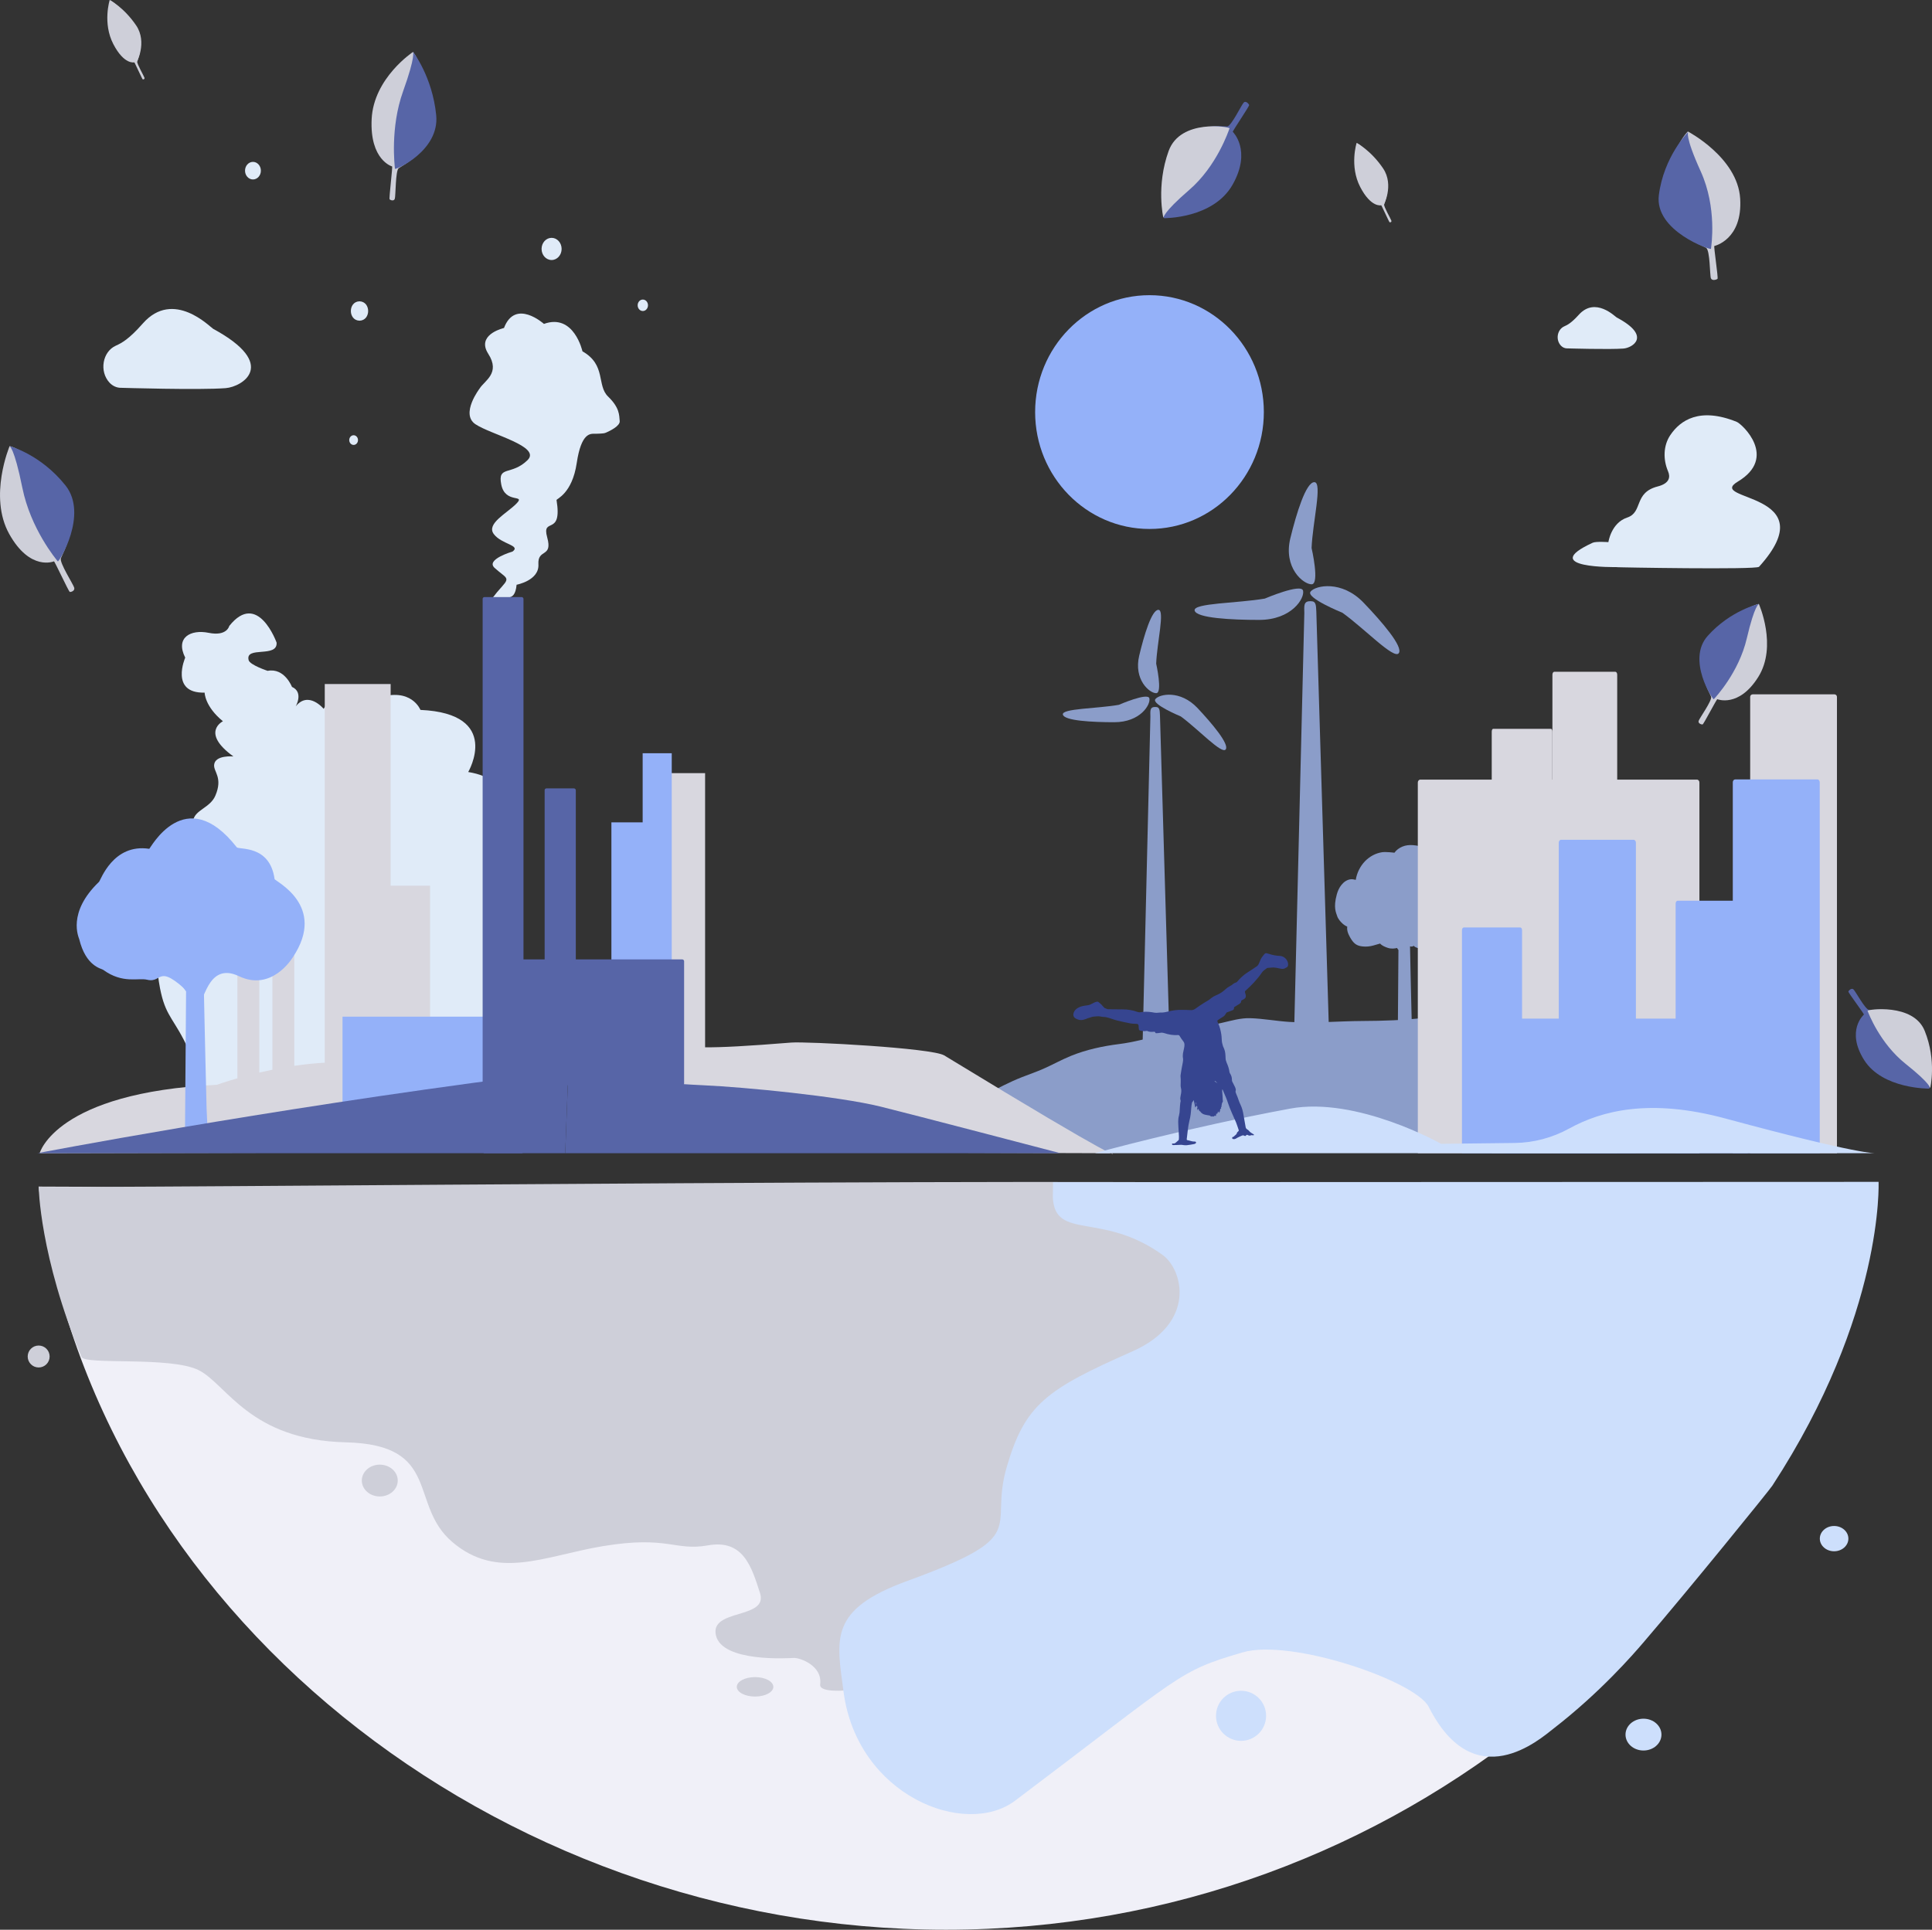 <?xml version="1.0" encoding="UTF-8"?>
<svg id="Calque_2" data-name="Calque 2" xmlns="http://www.w3.org/2000/svg" viewBox="0 0 957.91 957.02">
  <rect x="0" y="0" width="957.91" height="957.02" fill="#333333" stroke="none"/>
  <defs>
    <style>
      .cls-1 {
        fill: #f0f0f8;
      }

      .cls-2 {
        fill: #8b9dc9;
      }

      .cls-3 {
        fill: #cecfd9;
      }

      .cls-4 {
        fill: #cddffc;
      }

      .cls-5 {
        fill: #d8d7df;
      }

      .cls-6 {
        fill: #e0ebf8;
      }

      .cls-7 {
        fill: #364590;
      }

      .cls-8 {
        fill: #94b1f9;
      }

      .cls-9 {
        fill: #5765a7;
      }
    </style>
  </defs>
  <g id="Calque_1-2" data-name="Calque 1">
    <path class="cls-2" d="m710.59,482.82v-.05s0,.04,0,.06c0,0,0,0,0,0Z"/>
    <path class="cls-2" d="m729.14,447.56c2.08-1.86,1.14-11.68-3.43-13.82-5.02-11.9-13.67-9.58-14.26-9.53-.24-.34-.49-.67-.78-.98-1.3-1.42-2.98-2.34-4.72-2.97-1.72-.62-3.57-.99-5.38-1.13-1.75-.14-3.62.03-5.26.73-1.54.65-2.95,1.64-3.94,3.04-.24-.06-4.28-.53-6.11-.26-3.16.48-6.13,2.06-8.44,4.43-2.36,2.43-4.07,5.76-4.61,9.25-.02,0-.03.01-.05.02-.8-.19-1.64-.36-2.45-.28-1.85.18-3.48,1.36-4.67,2.87-1.04,1.31-1.77,2.93-2.22,4.55-1.88,6.77-.29,9.25.12,10.71.42,1.49,1.78,3.05,2.94,4.05.64.56,1.33.97,2.07,1.3.01.01.03.03.04.04-.06.41-.08.83-.05,1.24.09,1.22.54,2.28,1.08,3.34.36.7.73,1.39,1.18,2.02.62.88,1.31,1.69,2.23,2.24,1.02.62,2.11.83,3.25.95,1.74.19,3.54,0,5.23-.47.57-.16,2.65-.73,3.36-.97.91,1.05,2.49,1.7,3.82,2.14,1.6.53,3.43.44,5.02-.08.3-.1.59-.21.88-.34.87-.19,1.72-.5,2.41-1.01.14-.1.27-.21.4-.33.85.68,1.9,1.07,2.96,1.12.42.02.84-.13,1.19-.38.87.96,2.19,1.23,3.39,1.25,1.05.02,2.11.06,3.16-.01.73-.05,1.4-.19,2.07-.49.65-.29,1.16-.69,1.71-1.16.31-.26.61-.53.9-.81,1.31.01,2.63-.06,3.92-.23,1.66-.22,3.19-.59,4.73-1.3,1.39-.65,2.63-1.65,3.68-2.82,1.07-1.18,7.93-10.05,4.8-15.69,0-.01-.15-.25-.15-.26Z"/>
    <g id="_2hItr9.tif" data-name="2hItr9.tif">
      <g>
        <path class="cls-2" d="m714.57,445.87s-.2,0-.2,0c.08,0,.14,0,.2,0Z"/>
        <path class="cls-2" d="m702.43,454.04s.04.05.05.07"/>
        <path class="cls-2" d="m702.38,454.17s0,.03,0,.05l-.05-.12s.03.05.05.07Z"/>
        <path class="cls-2" d="m702.57,454.67c-.11-.15-.2-.3-.19-.46l.19.46Z"/>
        <path class="cls-2" d="m702.6,454.43c-.01.08-.02.17-.02.25"/>
        <path class="cls-2" d="m714.23,448.68c-.56.31-3.31,1.45-5.01,2.39-1.7.94-.53.3-2.14,1.2-1.37.76-1.78,1.01-4.1,3.7,0,0-.77-3.23-.77-3.23l-.04-.16c0-.41.1-.8.28-1.17.31-.62.79-1.14,1.23-1.68.23-.28.46-.55.65-.84.48-.72.79-1.51,1.07-2.31.08-.24.19-.47.29-.7.07-.16.17-.32.22-.49.08-.27.16-.54.21-.82.12-.73.25-1.46.33-2.19.09-.86.1-1.72,0-2.58-.09-.8-.13-1.6.16-2.38.24-.63.57-1.3,1.1-1.78.26-.24.61-.43.98-.49.43-.08.84-.13,1.26-.2.31-.05.47-.08.73-.19.1-.04.69-.4.57-.46-.09-.05-.95.19-1.06.2-.4,0-.81-.01-1.2-.11-.06-.01.56-.74.71-.83.37-.21.76-.4,1.17-.55.38-.15.75-.3,1.17-.21.26.05.5.19.77.2.75.04,1.05.16.17-.57-.42-.35-1.04-.45-1.61-.35-1.33.23-2.58,1.04-3.51,1.87-.44.4-.84.83-1.18,1.3-.18.24-.34.49-.49.74-.07.12-.16.25-.21.39-.04.09-.04.23-.16.27-.18.07-.27-.47-.3-.56-.09-.27-.18-.53-.31-.78-.54-1.09-1.31-2.11-1.48-3.31-.03-.22-.05-.45-.06-.68-.02-.37,0-.69.08-1.05s.06-.74.13-1.11c.09-.43.27-.84.51-1.22s.58-.69.76-1.08c.1-.21.07-.5-.15-.61-.32.92-1.11,1.65-1.6,2.51-.53.91-.71,1.96-.62,2.98.06.65.22,1.28.45,1.9.26.69.64,1.33.91,2.02.43,1.07.74,2.22.81,3.36.05.82.06,1.64.02,2.47-.03.73-.05,1.46-.09,2.18-.01.23-.05.46-.21.66-.03-.04-.06-.06-.07-.09-.2-.26-.39-.52-.6-.77-.55-.67-1.12-1.34-1.68-2.01-.15-.18-.31-.36-.39-.56-.2-.5-.38-1.01-.54-1.53-.12-.41-.15-.84-.03-1.27.13-.47.4-.87.65-1.28.11-.19.2-.39.3-.58-.02-.01-.03-.03-.05-.04-.05.02-.1.04-.14.06-.35.21-.65.48-.93.77-.28.3-.53.61-.53,1.04,0,.01,0,.02,0,.03-.08.55-.16,1.1-.22,1.65-.02.2,0,.42.07.61.2.56.53,1.05.87,1.54.5.73,1.01,1.45,1.5,2.18.23.35.43.72.53,1.12.06.23.13.45.11.69s-.11.48-.22.7c-.15.32-.36.62-.52.94-.21.42-.58.76-.93,1.1-.18.17-.36.34-.51.53-.17.2-.3.43-.45.65-.14.2-.3.39-.39.61-.09.2-.11.42-.18.63-.11.3-.32.59-.29.91,0,.05.01.09,0,.14-.08.24-.35-.18-.4-.25-.5-.72-.85-1.51-1.24-2.29-.41-.83-.86-1.66-1.34-2.47-.07-.12-.14-.24-.23-.35-.08-.1-.17-.2-.27-.3-.44-.45-.88-.9-1.32-1.35-.22-.19-.4-.37-.62-.51-.57-.39-1.14-.78-1.72-1.15-.51-.32-1.03-.61-1.55-.92-.18-.11-.39-.2-.53-.35-.36-.4-.48-.89-.44-1.42.04-.5.2-.97.4-1.44.08-.19.17-.39.31-.53.44-.43.88-.86,1.36-1.25.54-.44,1.09-.85,1.67-1.24.43-.29.92-.51,1.37-.78.35-.22.65-.5.76-.92.1-.36.07-.71-.07-1.06-.07-.17-.14-.34-.33-.46-.02.09-.05.16-.06.23-.03.19-.05.37-.07.56-.05.35-.14.69-.49.89-.12.07-.25.13-.38.2-1.27.67-2.61,1.27-3.63,2.24-.49.46-.91.98-1.31,1.51-.36.49-.79.99-.79,1.6,0,.11-.05.22-.09.32-.05.1-.11.1-.18,0-.21-.25-.43-.49-.64-.74-.29-.35-.58-.7-.73-1.12-.1-.27-.17-.55-.24-.84-.12-.51-.25-1.01-.33-1.53-.13-.88.1-1.72.32-2.55.14-.52.29-1.04.43-1.57.18-.7.2-1.41.05-2.11-.11-.49-.25-.96-.55-1.37-.03-.04-.06-.07-.1-.11-.01,0-.02.01-.04.02,0,.07.02.14.03.22.05.29.13.58.16.87.1.92-.09,1.8-.4,2.67-.24.66-.48,1.32-.72,1.98-.03.09-.09.14-.18.09-.17-.08-.37-.15-.52-.26-.31-.23-.59-.49-.9-.73-.53-.41-.84-.93-.9-1.58-.02-.19-.08-.38-.15-.55-.04-.1-.12-.18-.2-.31-.03.08-.04.1-.05.13-.02.3-.06.61-.07.91,0,.56.09,1.09.44,1.55.14.19.29.36.45.53.3.31.6.62.94.9.22.18.4.37.54.62.16.31.2.64.23.97.05.56.26,1.07.43,1.6.18.56.35,1.12.6,1.67.19.42.42.83.72,1.19.31.37.69.69,1.04,1.03.44.42.83.88,1.31,1.26.45.36.97.64,1.48.93.26.15.52.3.77.46.12.08.25.15.35.24.09.08.14.18.27.24.38.17.73.38,1.01.67.35.35.68.73.98,1.12.59.73,1.15,1.49,1.46,2.38.02.04.03.08.05.16-.1-.03-.17-.04-.24-.06-.81-.22-1.65-.26-2.48-.24-1.15.03-2.3.1-3.44.15-.38.01-1.18.38-1.31.41-.32.12-.95.48-2.3,1.29-1.44.87-3,1.8-4.58,2.48-1.48.63-3.32.91-4.75.19-.37-.19-2.81-2.27-3.14-1.72-.11.18.2.29.35.4.37.28.7.58,1.04.9.65.61,1.3,1.25,2.2,1.59.79.29,1.65.29,2.48.19.41-.05.82-.14,1.22-.23.06-.01,1.02-.15,1.02-.15-.61,1.01-.68,2.26-1.47,3.18-.26.31-.6.57-.94.82-.25.19-.54.38-.86.37-.09,0-.92,0-.5.22,1.03.55,2.4-.27,3.06-1,.85-.94,1.06-2.19,1.72-3.23.65-1.04,1.71-1.83,2.88-2.42,1.47-.74,3.25-1.43,4.96-1.57.8-.07,1.61-.13,2.42-.06.65.05,1.28.12,1.88.37.3.12.6.24.79.5.45.63.93,1.24,1.33,1.9.46.74.71,1.57.83,2.43.03.17.05.34.03.51-.07.54-.15,1.05-.17,1.6-.01.42-.07.86-.36,1.19-.17.2-.42.35-.66.5-.9.54-1.77,1.12-2.7,1.61-.42.22-1.9,1.23-1.99,1.27-.13.07-1.85.64-2.35.51-3.23-.78-6.65.94-11.25-2.22-4.55-3.14-9.84-1.24-8.85-1.15,2.03.2,2.63-.88,7.81,2.15,1.94,1.13,4.16,2.17,5,2.29,4.44.63,1.29.16,4.04.62,2.75.45,6.46,5.89,6.46,5.89l-.33,43.88h7.24s-.27-5.94-.27-6.03c0-.3-.01-.59-.02-.89-.02-.81-.04-1.61-.06-2.42-.03-1.21-.06-2.43-.09-3.64-.04-1.52-.07-3.03-.11-4.55-.04-1.72-.08-3.44-.12-5.16-.04-1.82-.08-3.64-.13-5.46s-.08-3.63-.12-5.45c-.04-1.71-.08-3.42-.11-5.13-.03-1.5-.06-3.01-.09-4.51-.02-1.19-.05-2.39-.07-3.58s-.03-2.4-.04-3.6c0-.22,0-.44.06-.65.18-.55.78-.99,1.18-1.42.51-.54.99-1.1,1.45-1.67,1.32-1.61,2.77-3.58,3.9-5.11.73-.98,1.83-1.77,2.87-2.49,1.52-1.06,3.15-1.98,4.77-2.91.23-.13.46-.27.65-.45.27-.27.42-.61.56-.94.1-.24.06-.44-.26-.26Zm-11.85,5.49s0,.03,0,.05l.19.46c-.11-.15-.2-.3-.19-.46l-.05-.12s.03.05.05.07Z"/>
        <path class="cls-2" d="m702.38,454.17s0,.03,0,.05l-.05-.12s.03.05.05.07Z"/>
        <path class="cls-2" d="m702.57,454.67c-.11-.15-.2-.3-.19-.46l.19.46Z"/>
      </g>
    </g>
    <path class="cls-2" d="m446.11,571.6c6.68-4.89,13.4-9.74,19.95-14.82,2.73-2.12,5.37-4.39,8.2-6.37,4.63-3.23,9.94-5.33,14.95-7.87,5.83-2.96,11.45-6,17.57-8.38,3.52-1.37,7.09-2.6,10.55-4.12,4.63-2.03,9.07-4.54,13.76-6.44,7.61-3.08,15.78-4.82,23.92-5.84,7.2-.91,14.03-2.85,21.08-4.54,6.57-1.58,13.2-3.01,19.86-4.13,3.32-.56,6.62-1.09,9.92-1.84,4.69-1.06,9.18-2.45,14.05-2.3,6.43.2,12.82,1.43,19.25,1.84,12.1.78,24.36-.39,36.48-.45,10.18-.05,20.01-.35,30.11-1.53,8.42-.99,16.64-1.05,25.03.02,10.49,1.33,20.87,1.09,31.41,1.13,3.72.01,7.38.64,11.09.68,2.92.04,4.45-1.04,6.92-2.07,1.73,1.69,2.12,5.63,2.8,7.8,1.45,4.6,3.21,9.13,5.41,13.43,1.78,3.48,3.66,7.21,5.89,10.45,2.18,3.17,5.21,5.84,7.63,8.85,1.04,1.29,1.56,2.58,2.21,4.15.89,2.17,1.64,6.31,3.77,7.85,1.95,1.4,4,.25,5.95-.04,1.81-.28,3.12,1.74,4.25,3.18.77.99,1.7,2.12,2.17,3.28.53,1.3.5,2.63,1.22,3.79.3.48.81.84,1.14,1.3.41.58.57,1.57,1.03,2.05.58.61,1.55,1.14,2.33.25,1.31-1.49-1.8-3.85-1.25-5.91.5.52.11,2,.42,2.83.97,2.63,2.59,2.2,5.99,2.18-.24-.41,1.13-2.92,0,0"/>
    <path class="cls-5" d="m842.61,571.92h-139.64v-183.86c0-.79.56-1.43,1.25-1.43h137.12c.7,0,1.25.64,1.25,1.43v183.86h.01Z"/>
    <path class="cls-5" d="m910.79,571.92h-43.03v-226.32c0-.7.57-1.26,1.27-1.26h40.48c.71,0,1.27.56,1.27,1.26v226.32Z"/>
    <path class="cls-5" d="m769.7,571.92h-30.08v-209.05c0-.79.31-1.43.71-1.43h28.66c.39,0,.71.64.71,1.43v209.05Z"/>
    <path class="cls-5" d="m801.84,571.92h-32.13v-237.35c0-.79.42-1.43.95-1.43h30.22c.53,0,.95.64.95,1.43v237.35Z"/>
    <path class="cls-6" d="m244.22,297.56c5.47-3.17,10.92,2.55,11.92-7.57,0,0,11.28-2.1,10.81-10.12-.47-8.02,7.23-3.02,4.35-13.41s7.65-.1,4.64-18.47c-.1-.61,7.73-3.07,10.01-18.35,2.28-15.28,6.88-14.52,9.03-14.52,0,0,2.56-.02,4.22-.22.46-.06.89-.18,1.32-.37,1.81-.79,6.97-3.26,6.74-5.71-.28-2.97,0-6.57-5.76-12.16s-.82-15.67-12.71-22.43c0,0-4.19-19-19.1-13.6,0,0-14.18-12.77-19.81,2.03,0,0-12.29,2.78-8.73,11.06.24.55.55,1.13.93,1.73,6.19,9.63-1.88,13.34-4.22,17.15,0,0-9.73,12.65-2.15,17.77,7.58,5.12,32.79,10.98,25.87,17.8-8.03,7.91-14.97,2.44-13.04,12.15,1.93,9.71,12.22,4.57,7.56,9.38-4.66,4.81-15.11,9.97-11.29,15.13s13.62,5.54,9.31,8.7c0,0-13.52,3.91-8.89,8.1,5.52,5,7.83,4.63,3.86,9.02-3.97,4.39-6.64,7.96-4.88,6.94Z"/>
    <path class="cls-1" d="m743.51,595.07c-129.86,3.3-259.79,4.16-389.68,2.34-113.86-1.59-220.22-8.94-334.66-8.94,25.91,209.57,226.42,368.54,449.83,368.54s408.74-157.36,456-368.16c-60.48,2.59-120.98,4.67-181.5,6.21Z"/>
    <path class="cls-6" d="m83.2,450.4c4.42-9.65,10.02-14.06,9.7-22.12-.45-11.45,6.11-10.78,6.6-11.5.57-.83-4.64-4.41-3.75-9.82.88-5.37,8.42-6.26,11.03-12.38,3.81-8.93-.89-11.78-.62-15.23.39-5.06,9.56-4.21,9.56-4.21-16.47-11.92-5.19-17.45-5.19-17.45-9.07-7.41-9.07-14.2-9.07-14.2-17.38.45-9.63-17.35-9.63-17.35-5-9.95,2.63-14.13,11.67-12.3,9.04,1.83,10.17-3.41,10.17-3.41,14.16-17.78,23.47,8.26,23.47,8.26.55,7.76-15.72,1.5-13.86,8.7.62,2.4,9.41,5.3,9.41,5.3,8.41-1.62,12.07,7.96,12.07,7.96,5.94,2.64,1.85,9.67,1.85,9.67,6.33-7.94,13.86,1.21,13.86,1.21,9.21-15.47,26.66-5.3,26.66-5.3,16.83-5.76,21.33,5.83,21.33,5.83,40.64,1.82,23.69,30.8,23.69,30.8,23.85,3.96,11.19,19.65,11.19,19.65,0,0,16.15,19.31,11.83,33.83-6.34,21.28-25.72,1.36,2.45,111.26,1.9,7.42-34.53,9.28-34.53,9.28l-119.16,6.92c-1.24-19.55-6.22-33.9-10.5-43.35-6.62-14.59-10.85-15.91-13.59-27.99-.93-4.12-5.25-23.2,3.38-42.06Z"/>
    <path id="Nuages" class="cls-6" d="m801.5,281.24s-39.6.71-11.82-12.08c1.63-.75,7.78-.3,7.78-.3,0,0,1.34-9.53,9.31-12.18,7.97-2.64,3.11-12.33,15.13-15.43,6.01-1.55,6.32-4.74,5.13-7.54-2.48-5.82-2.37-12.67,1.08-17.85,4.96-7.44,14.61-14.08,32.99-6.64,2.68,1.08,20.52,17.66.51,29.64-16.2,9.7,44.29,4.87,10.54,42.23-1.37,1.51-70.84.29-70.41.19"/>
    <ellipse id="Son" class="cls-8" cx="569.93" cy="204.36" rx="56.7" ry="57.97"/>
    <path class="cls-6" d="m178.25,149.43c-5.72.16-5.71,9.44,0,9.61,5.72-.16,5.71-9.44,0-9.61Z"/>
    <path class="cls-3" d="m194.4,82.54s-11.12-3.09-10.13-23.5c.99-20.41,20.51-33.28,20.51-33.28,0,0,6.55,7.68,8.73,28.52,2.18,20.84-14.27,27.84-15.87,29.16-1.59,1.31-1.43,13.74-1.89,15.13-.46,1.39-2.25.69-2.59.24s1.61-16.46,1.24-16.27Z"/>
    <path class="cls-9" d="m216.27,57.09c1.78,17.78-20.37,27.36-20.44,26.62-.14-1.43-2.47-20.33,4.02-38.41,6.49-18.08,4.79-19.34,4.99-19.48,0,0,9.51,12.16,11.43,31.27Z"/>
    <path class="cls-3" d="m850,121.99s14.05-3.09,12.8-23.5c-1.25-20.41-25.93-33.28-25.93-33.28,0,0-8.28,7.68-11.03,28.52-2.75,20.84,18.04,27.84,20.06,29.16,2.02,1.31,1.81,13.74,2.39,15.13.58,1.39,2.84.69,3.28.24s-2.03-16.46-1.56-16.27Z"/>
    <path class="cls-9" d="m822.48,96.79c-2.26,17.78,25.74,27.36,25.84,26.62.18-1.43,3.12-20.33-5.08-38.41-8.2-18.08-6.05-19.34-6.31-19.48,0,0-12.03,12.16-14.45,31.27Z"/>
    <path class="cls-5" d="m551.55,571.92s8.1,7.26-83.39-48.51c-6.08-3.71-68.33-6.98-75.85-6.37-86.81,7-33.84-3-84.96-11.66,0,0,20,19.88-13.63,6.54-20.07-7.96,21.81,44.32,24.52,59.26"/>
    <path class="cls-3" d="m26.73,278.39s-11.78,5.05-22.16-13.58c-10.38-18.62.2-43.57.2-43.57,0,0,10.18,2.17,23.67,18.96,13.49,16.79,2.45,34.44,1.73,36.7-.72,2.27,6.3,13.08,6.65,14.62s-1.65,2.18-2.22,2.02-7.64-15.58-7.87-15.16Z"/>
    <path class="cls-9" d="m32.48,240.75c11.44,14.38-3.34,38.27-3.82,37.67-.92-1.16-13.47-16.14-17.59-36.56-4.12-20.42-6.35-20.34-6.24-20.6,0,0,15.34,4.04,27.64,19.49Z"/>
    <path class="cls-3" d="m684.81,101.8s-5,1.34-10.4-9.06c-5.4-10.4-1.79-21.85-1.79-21.85,0,0,4.6,2.12,11.3,11.92,6.7,9.8,2.57,17.54,2.35,18.6s3.35,7.2,3.58,8.01-.64.93-.89.79-4.06-8.6-4.14-8.41Z"/>
    <path class="cls-3" d="m685.74,83.49c5.69,8.38.17,18.88-.07,18.52-.46-.67-6.66-9.47-9.37-20.14-2.7-10.67-3.69-10.85-3.65-10.98,0,0,6.97,3.58,13.09,12.59Z"/>
    <g>
      <path class="cls-2" d="m650.06,513.64h0c-3.37,0-8.33-2.33-8.33-5.45l4.97-204.12c0-3.12-.58-5.91,2.8-5.91h.56c2.51,0,2.43,2.19,2.59,5.27l6.2,205.7c0,3.12-5.42,4.51-8.79,4.51Z"/>
      <path class="cls-2" d="m650.3,271.78s4.15,17.99,0,17.99-14.09-8.23-10.53-22.85c3-12.31,7.75-27.8,11.9-27.8s-.87,19.94-1.37,32.67Z"/>
      <path class="cls-2" d="m665.6,303.89s-18.23-7.37-15.81-10.48c2.42-3.12,15.45-5.79,26.22,5.41,9.07,9.43,19.92,22.03,17.5,25.15-2.42,3.12-17.02-12.27-27.91-20.07Z"/>
      <path class="cls-2" d="m627.09,296.86s18.07-7.7,18.98-3.95c.91,3.74-5.59,14.52-21.8,14.52-13.65,0-31.04-.88-31.95-4.63-.91-3.74,21.23-3.6,34.77-5.94Z"/>
    </g>
    <g>
      <path class="cls-2" d="m573.05,526.49h0c-2.69,0-6.64-1.9-6.64-4.45l3.97-166.6c0-2.55-.46-4.82,2.23-4.82h.45c2,0,1.94,1.79,2.07,4.3l4.95,167.89c0,2.55-4.32,3.68-7.01,3.68Z"/>
      <path class="cls-2" d="m573.24,329.09s3.31,14.68,0,14.68-11.24-6.72-8.4-18.65c2.39-10.05,6.18-22.69,9.5-22.69s-.69,16.28-1.09,26.66Z"/>
      <path class="cls-2" d="m585.45,355.3s-14.55-6.01-12.62-8.56c1.93-2.55,12.33-4.73,20.92,4.41,7.24,7.7,15.89,17.98,13.96,20.52-1.93,2.55-13.58-10.02-22.27-16.38Z"/>
      <path class="cls-2" d="m554.72,349.55s14.42-6.28,15.15-3.23c.73,3.06-4.46,11.85-17.39,11.85-10.89,0-24.76-.72-25.49-3.78-.73-3.06,16.94-2.93,27.74-4.85Z"/>
    </g>
    <path id="_sol" data-name="&amp;lt;sol" class="cls-3" d="m19.17,588.48s.48,34.61,21.22,84.45c1.73,4.17,44.25-.43,58.17,6.6,13.91,7.02,25.22,34.61,72.91,35.76,47.69,1.15,31.06,30.83,52.69,49.36,22.56,19.33,45.9,6.93,74.77,2.13,32.31-5.37,35.6,2.55,52.11-.39,17.47-3.1,21.58,10.54,25.79,23.67,4.21,13.14-25.03,7.55-21.86,21,3.17,13.45,36.09,11.27,38.69,11.15s14.23,3.6,12.98,13.17c-1.55,11.86,109.65-11.72,99.75-44.56-9.9-32.85,109.02-133.38,109.02-133.38,0,0,42.08-65.1,42.08-68.96,0-5.83-638.73,1.34-638.32,0Z"/>
    <path id="Sol" class="cls-4" d="m522.1,586.27l409.32-.15s2.85,65.53-52.68,150.68c-1.53,2.34-41.34,51.44-64.02,77.87-4.87,5.68-21.21,24.59-44.58,42.68-6.49,5.03-39.07,34.02-61.74-10.83-6.51-12.87-68.3-34.1-92.35-27.04-32.42,9.52-28.98,10.41-112.74,73.52-24.7,18.61-78.27-2.36-85.07-54.02-3.45-26.18-7.48-40.68,31.46-54.89,62.67-22.88,40.33-25.09,49.41-56.41,9.08-31.31,19.79-38.67,62.34-57.49,31.83-14.08,25.18-40.47,14.95-47.85-29.93-21.58-53.22-6.99-54.39-28.42l.09-7.66Z"/>
    <rect class="cls-5" x="328.78" y="383.42" width="20.82" height="158.36"/>
    <ellipse class="cls-6" cx="125.42" cy="84.64" rx="3.93" ry="4.36"/>
    <ellipse class="cls-6" cx="175.33" cy="218.25" rx="2.17" ry="2.4"/>
    <ellipse class="cls-6" cx="273.49" cy="123.45" rx="4.97" ry="5.5"/>
    <ellipse class="cls-6" cx="318.72" cy="151.4" rx="2.56" ry="2.84"/>
    <ellipse class="cls-4" cx="814.86" cy="860.24" rx="8.91" ry="7.89"/>
    <ellipse class="cls-3" cx="188.3" cy="734.25" rx="8.91" ry="7.89"/>
    <ellipse class="cls-3" cx="374.37" cy="836.55" rx="9.06" ry="4.82"/>
    <ellipse class="cls-4" cx="909.37" cy="763.05" rx="7.08" ry="6.27"/>
    <path class="cls-6" d="m776.96,172.77s20.99.62,27.96.09c4.44-.34,14.23-6.13-3.34-15.41-.76-.4-10.59-10.43-18.76-1.38-3.7,4.09-5.64,5.08-7.18,5.75-3.57,1.56-4.48,6.68-1.7,9.61h0c.82.86,1.9,1.34,3.02,1.35Z"/>
    <path class="cls-5" d="m236.79,512.01c-11.64,3.15-18.96,6.89-23.56,10.43v-83.2h-19.54v-100.01h-32.67v187.79c-5.16.28-10.24.84-15.11,1.56v-66.45h-10.85v68.37c-2.27.46-4.44.94-6.51,1.43v-69.8h-10.85v72.63c-6.29,1.81-10.12,3.21-10.12,3.21-80,3.82-87.93,33.96-87.93,33.96l233.32-.51c2.7-10.2,3.9-64.84-16.17-59.41Z"/>
    <rect class="cls-8" x="303.14" y="407.83" width="23.72" height="82.75"/>
    <rect class="cls-8" x="318.64" y="373.55" width="14.42" height="120.92"/>
    <path class="cls-9" d="m611.24,65.39s9.51,9.18-.09,26.17c-9.6,16.99-34.05,16.63-34.05,16.63,0,0-3.13-10.45,3.57-29.67,6.7-19.22,25.68-15.61,27.79-15.8,2.11-.2,7.21-10.99,8.25-11.92s2.48.72,2.63,1.31-8.53,13.23-8.09,13.28Z"/>
    <path class="cls-3" d="m579.43,74.87c5.86-16.18,30.43-11.91,30.19-11.23-.47,1.3-6.3,18.74-19.96,30.52-13.65,11.79-12.61,13.81-12.86,13.82,0,0-3.67-15.73,2.63-33.12Z"/>
    <path class="cls-3" d="m851.49,346.76s10.65,4.34,20.28-11.02c9.63-15.36.29-36.23.29-36.23,0,0-9.27,1.68-21.7,15.48-12.43,13.8-2.6,28.6-1.97,30.49s-5.86,10.79-6.2,12.07,1.48,1.83,1.99,1.71,7.1-12.86,7.31-12.51Z"/>
    <path class="cls-9" d="m846.67,315.4c-10.55,11.81,2.62,31.86,3.06,31.36.85-.95,12.41-13.25,16.36-30.18,3.96-16.93,5.98-16.83,5.89-17.05,0,0-13.98,3.17-25.32,15.87Z"/>
    <path class="cls-9" d="m924.13,503.17s-9.03,7.88.08,22.45c9.12,14.58,32.34,14.26,32.34,14.26,0,0,2.97-8.97-3.39-25.46s-24.39-13.39-26.39-13.56c-2-.17-6.85-9.43-7.83-10.23s-2.36.62-2.49,1.13,8.1,11.35,7.68,11.4Z"/>
    <path class="cls-3" d="m954.28,511.21c-5.61-13.92-28.57-10.53-28.33-9.94.45,1.12,6.05,16.12,18.92,26.36,12.87,10.24,11.91,11.97,12.14,11.98,0,0,3.31-13.43-2.72-28.39Z"/>
    <path class="cls-8" d="m811.12,571.92h-38.26v-154.01c0-.79.5-1.43,1.13-1.43h35.98c.63,0,1.13.64,1.13,1.43v154.01h.01Z"/>
    <path class="cls-8" d="m754.66,571.92h-29.8v-110.53c0-.79.39-1.43.88-1.43h28.04c.49,0,.88.64.88,1.43v110.53Z"/>
    <path class="cls-8" d="m902.25,571.92h-43.11v-183.95c0-.79.51-1.43,1.15-1.43h40.81c.64,0,1.15.64,1.15,1.43v183.95Z"/>
    <path class="cls-8" d="m866.5,571.92h-35.7v-123.81c0-.79.47-1.43,1.06-1.43h33.58c.59,0,1.06.64,1.06,1.43v123.81Z"/>
    <path class="cls-8" d="m842.61,571.92h-95.62v-65.91c0-.47,1.26-.85,2.83-.85h89.96c1.57,0,2.83.38,2.83.85v65.91Z"/>
    <path class="cls-4" d="m542.84,571.91s44.63-12.39,96.72-22.1c33.17-6.18,74.97,17.44,74.97,17.44l36.46-.42c9.48-.11,18.76-2.61,27.09-7.19,15.88-8.72,39.72-15.15,77.52-4.91,66.76,18.08,74.41,17.19,74.41,17.19h-387.17Z"/>
    <rect class="cls-9" x="270.04" y="390.99" width="15.45" height="140.84" rx=".87" ry=".87"/>
    <path class="cls-9" d="m280.25,571.92h245.55s-75.65-19.81-89.27-23.14c-21.05-5.15-67.07-9.63-87.8-10.57-28.73-1.31-67-5.97-67-5.97"/>
    <path class="cls-8" d="m136.14,435.93c-2.39-17.14-17.68-14.37-18.78-15.77-25.59-32.62-42.92.86-43.36.79-17.99-2.74-24.08,15.6-24.92,16.4-15.98,15.29-9.98,27.66-9.8,28.4,3.32,13.59,10.93,14.53,11.86,15.2,9.72,7.09,17.41,3.85,21.83,4.93,8.42,2.07,4.19-10.48,25.25,10.92,2.99,3.04,4-20.44,20.23-12.69,16.24,7.74,26.26-8.66,26.76-9.4,17.13-25.73-8.92-37.68-9.07-38.78Zm-37.52,34.61c.72,1.5-1.43,3.76.72,5.26-2.15-1.5,0-3.76-.72-5.26Z"/>
    <g id="_2hItr9.tif-2" data-name="2hItr9.tif">
      <g>
        <path class="cls-8" d="m124.74,453.03s-.31,0-.3,0c.13,0,.22,0,.3,0Z"/>
        <path class="cls-8" d="m106.13,465.54s.05.07.08.11"/>
        <path class="cls-8" d="m106.07,465.75s0,.05,0,.07l-.08-.18s.05.07.08.11Z"/>
        <path class="cls-8" d="m106.35,466.52c-.17-.24-.31-.46-.29-.7l.29.7Z"/>
        <path class="cls-8" d="m106.39,466.15c-.02.13-.03.25-.04.38"/>
        <path class="cls-8" d="m124.23,457.33c-.86.48-5.08,2.23-7.68,3.67-2.6,1.44-.8.46-3.28,1.84-2.1,1.16-2.73,1.55-6.29,5.67,0,0-1.18-4.95-1.18-4.96l-.06-.25c0-.63.15-1.23.43-1.8.48-.96,1.21-1.74,1.88-2.57.34-.43.7-.84,1-1.29.74-1.1,1.21-2.32,1.64-3.55.13-.36.29-.72.44-1.07.11-.25.26-.49.34-.74.13-.41.24-.83.32-1.25.19-1.11.38-2.23.5-3.36.14-1.31.16-2.64.01-3.96-.14-1.23-.2-2.45.25-3.65.36-.96.87-2,1.69-2.73.41-.36.93-.65,1.51-.75.66-.12,1.28-.21,1.93-.31.47-.08.72-.12,1.12-.28.16-.06,1.06-.61.88-.71-.14-.08-1.45.3-1.63.3-.62.01-1.24-.02-1.83-.17-.08-.02.86-1.14,1.09-1.27.57-.32,1.17-.61,1.8-.85.58-.22,1.14-.45,1.8-.33.4.08.77.29,1.18.31,1.14.07,1.61.25.25-.88-.64-.54-1.6-.7-2.47-.54-2.04.36-3.96,1.59-5.38,2.87-.68.61-1.28,1.28-1.81,1.99-.27.37-.53.75-.76,1.14-.11.19-.25.39-.33.59-.06.14-.06.35-.25.42-.28.11-.42-.71-.47-.86-.14-.41-.28-.81-.47-1.2-.82-1.67-2-3.23-2.27-5.07-.05-.34-.07-.69-.1-1.04-.03-.56,0-1.06.12-1.61s.08-1.14.2-1.7c.14-.66.42-1.28.79-1.87s.89-1.06,1.16-1.65c.15-.32.11-.76-.23-.94-.49,1.41-1.7,2.53-2.46,3.85-.81,1.4-1.09,3.01-.95,4.57.09.99.34,1.97.7,2.9.41,1.05.98,2.04,1.4,3.09.66,1.64,1.14,3.41,1.24,5.15.07,1.26.1,2.52.03,3.78-.05,1.11-.08,2.23-.14,3.35-.02.35-.08.7-.32,1.02-.05-.06-.09-.1-.11-.13-.31-.4-.59-.8-.91-1.19-.85-1.03-1.72-2.05-2.57-3.08-.22-.27-.47-.55-.6-.86-.31-.77-.58-1.55-.82-2.34-.19-.63-.24-1.29-.05-1.95.2-.72.62-1.33.99-1.97.17-.3.31-.6.46-.9-.03-.02-.04-.04-.07-.06-.07.03-.15.06-.22.1-.54.32-1,.73-1.42,1.19-.43.46-.82.94-.82,1.6,0,.02,0,.03-.01.04-.12.84-.25,1.69-.33,2.53-.03.31.01.64.11.93.31.86.81,1.62,1.33,2.37.77,1.12,1.55,2.22,2.31,3.35.36.53.66,1.11.82,1.71.09.36.2.69.17,1.05s-.17.74-.33,1.08c-.24.49-.55.95-.79,1.44-.33.65-.89,1.17-1.43,1.69-.27.26-.55.52-.79.81-.26.31-.45.67-.69.99-.22.31-.46.6-.6.94-.13.31-.17.65-.28.96-.16.47-.49.91-.45,1.4,0,.07.02.14,0,.21-.12.37-.53-.27-.61-.38-.77-1.11-1.31-2.32-1.9-3.51-.63-1.28-1.32-2.54-2.05-3.78-.11-.18-.21-.36-.35-.53-.12-.16-.27-.31-.41-.45-.67-.69-1.35-1.38-2.02-2.08-.34-.29-.62-.57-.95-.79-.87-.6-1.74-1.2-2.63-1.76-.78-.49-1.58-.93-2.38-1.41-.27-.16-.59-.31-.8-.54-.56-.62-.73-1.36-.67-2.17.06-.77.31-1.49.61-2.2.12-.29.26-.6.48-.81.67-.67,1.35-1.31,2.08-1.91.82-.67,1.67-1.31,2.56-1.9.66-.44,1.41-.78,2.1-1.19.54-.34,1-.77,1.16-1.4.15-.55.1-1.09-.11-1.62-.1-.26-.21-.51-.5-.71-.03.14-.07.25-.09.35-.04.29-.07.57-.11.86-.08.54-.21,1.06-.75,1.37-.19.11-.39.2-.58.3-1.95,1.03-4,1.95-5.57,3.43-.76.71-1.4,1.51-2.01,2.32-.56.75-1.22,1.52-1.22,2.45,0,.16-.08.34-.14.49-.07.15-.17.15-.28.01-.32-.38-.66-.74-.98-1.13-.44-.53-.88-1.07-1.12-1.72-.15-.42-.26-.85-.36-1.29-.18-.78-.38-1.56-.5-2.34-.2-1.34.15-2.63.49-3.91.22-.8.45-1.6.65-2.41.27-1.07.31-2.15.07-3.23-.17-.74-.39-1.47-.85-2.1-.04-.06-.1-.11-.15-.17-.02.01-.04.02-.06.03.01.11.03.22.04.33.08.44.19.89.24,1.34.16,1.41-.13,2.76-.61,4.09-.37,1.01-.73,2.02-1.1,3.03-.05.14-.13.21-.28.14-.27-.12-.56-.22-.79-.39-.47-.35-.91-.76-1.37-1.11-.82-.63-1.28-1.43-1.39-2.43-.03-.29-.13-.58-.23-.85-.06-.15-.19-.28-.31-.47-.04.12-.06.16-.07.2-.04.46-.1.93-.11,1.4-.01.86.13,1.67.67,2.38.21.29.44.55.69.81.47.48.93.95,1.44,1.38.33.28.62.57.82.95.25.47.31.98.36,1.49.07.85.4,1.64.66,2.46.27.86.54,1.72.92,2.55.29.64.64,1.27,1.1,1.82.47.57,1.06,1.06,1.59,1.58.67.65,1.27,1.35,2.01,1.94.69.55,1.49.99,2.28,1.43.4.23.8.45,1.18.7.18.12.38.23.53.37.14.13.22.28.41.37.59.26,1.12.59,1.55,1.03.54.54,1.03,1.12,1.51,1.71.91,1.12,1.77,2.28,2.24,3.65.03.06.04.13.07.24-.16-.04-.26-.06-.37-.09-1.25-.34-2.52-.4-3.8-.37-1.76.04-3.52.15-5.28.22-.58.02-1.81.58-2.01.62-.5.18-1.46.73-3.53,1.97-2.21,1.33-4.6,2.77-7.02,3.8-2.27.97-5.09,1.4-7.29.3-.57-.29-4.31-3.47-4.82-2.64-.17.28.31.44.54.61.57.43,1.08.9,1.59,1.37,1,.93,2,1.92,3.37,2.43,1.2.45,2.53.45,3.8.29.63-.08,1.25-.21,1.87-.35.09-.02,1.57-.23,1.57-.23-.94,1.55-1.05,3.46-2.25,4.87-.41.47-.92.87-1.43,1.25-.38.29-.82.58-1.33.57-.14,0-1.4,0-.76.34,1.58.85,3.67-.42,4.69-1.53,1.3-1.43,1.63-3.35,2.63-4.96,1-1.59,2.63-2.81,4.42-3.72,2.26-1.14,4.99-2.19,7.6-2.4,1.23-.1,2.47-.2,3.71-.1.99.08,1.97.19,2.88.57.45.18.92.36,1.21.76.7.96,1.42,1.91,2.04,2.91.71,1.14,1.09,2.41,1.28,3.72.04.26.08.53.05.78-.1.82-.23,1.61-.25,2.45-.02.64-.11,1.31-.55,1.82-.27.31-.64.54-1.01.76-1.38.83-2.71,1.71-4.14,2.47-.65.34-1.29.76-1.61,1.37-.25.49-.26,1.05-.32,1.58-.09.84-.33,1.68-.69,2.46-.06.12-.13.25-.26.32-.2.1-.46.02-.64-.12-.43-.33-.76-.75-1.21-1.07-.65-.46-1.35-.86-2.05-1.25-4.44-2.5-10.07.9-17.11-3.96-6.98-4.82-15.09-1.91-13.57-1.76,3.11.31,4.03-1.35,11.98,3.29,2.98,1.74,6.38,3.33,7.66,3.51,6.81.97,1.98.25,6.2.95,4.21.69,9.9,9.03,9.9,9.03l-.51,67.27h11.1s-.42-9.11-.42-9.24c0-.45-.02-.91-.03-1.36-.03-1.24-.06-2.47-.09-3.71-.04-1.86-.09-3.72-.13-5.58-.06-2.33-.11-4.65-.17-6.98-.06-2.64-.12-5.27-.19-7.91-.07-2.79-.13-5.58-.19-8.37s-.13-5.57-.19-8.35c-.06-2.62-.12-5.25-.17-7.87-.05-2.3-.1-4.61-.14-6.91-.04-1.83-.07-3.66-.1-5.49s-.05-3.68-.07-5.52c0-.33,0-.67.1-.99.28-.84,1.2-1.51,1.81-2.17.78-.83,1.51-1.69,2.22-2.56,2.02-2.47,4.24-5.48,5.98-7.84,1.12-1.51,2.81-2.72,4.4-3.82,2.33-1.62,4.83-3.03,7.31-4.47.35-.2.71-.41.99-.68.42-.41.64-.93.86-1.45.16-.37.1-.67-.4-.39Zm-18.17,8.42s0,.05,0,.07l.29.7c-.17-.24-.31-.46-.29-.7l-.08-.18s.05.07.08.11Z"/>
        <path class="cls-8" d="m106.07,465.75s0,.05,0,.07l-.08-.18s.05.07.08.11Z"/>
        <path class="cls-8" d="m106.35,466.52c-.17-.24-.31-.46-.29-.7l.29.7Z"/>
      </g>
    </g>
    <path id="path55" class="cls-7" d="m591.84,545.51c.27,1.24.57,2.45.77,3.63h.13l.64-.84c.13.34.5.7.2,1.24-.07.07,0,.2,0,.34.07.2.07.4.2.77l.27-.7.2.07.5,1.24.07-.34c.07,0,.13,0,.13.07.13.13.27.34.4.57.57.7,1.31,1.04,2.08,1.24.7.2,1.48.27,2.22.4.07,0,.13,0,.2.07.13.2.34.34.64.34.2,0,.4.34.7,0,0,0,.13-.07.2,0,.5.34.64,0,.77-.34l.7.2.2-1.31c.27.34.4.34.57-.07.07-.34.27-.64.34-.97l.34.7c.5-.4.64-.91.64-1.54q0-.5.57-.4c-.2-.34-.27-.64.07-.97.13-.13,0-.5.07-.7.13-.57.13-1.17.57-1.75.2-.2,0-.77,0-1.11,0-.84-.07-1.68-.13-2.52,0-.5-.13-.97-.13-1.48v-.97l.2-.07c.2.5.4,1.04.64,1.54.7,1.68,1.48,3.36,2.01,5.1,1.11,3.36,2.65,6.48,4.03,9.7.5,1.17.84,2.52,1.31,3.76.07.27,0,.5-.27.7-.27.2-.57.5-.64.84-.2.84-1.11,1.11-1.54,1.75-.07.07-.27,0-.34.07-.2.13-.4.27-.5.5,0,.13.13.5.34.57.27.07.64.13.91.07.5-.13.91-.34,1.31-.64.84-.4,1.68-.84,2.52-1.17.2-.07.64-.07.84.07.64.34.77.27,1.17-.27.07-.07.4-.13.57-.07.57.34,1.04.5,1.68.2.27-.13.7,0,1.04,0,.2,0,.34-.13.57-.13-.13-.13-.2-.34-.34-.4-.84-.5-1.61-.91-2.22-1.68-.2-.27-.5-.5-.84-.7-.5-.27-.77-.7-.84-1.24-.34-2.01-.7-3.96-1.04-5.91-.27-1.75-.7-3.49-1.48-5.1-.64-1.24-1.04-2.65-1.54-3.96-.27-.7-.64-1.41-.84-2.08-.07-.2-.13-.5-.07-.7.27-.7,0-1.31-.27-2.01-.5-.91-.91-1.81-1.41-2.79-.13-.27-.13-.64-.13-.91,0-1.11-.34-2.15-.97-3.12-.13-.2-.27-.5-.27-.77-.2-1.61-.77-3.12-1.41-4.6-.27-.7-.5-1.41-.5-2.15-.07-1.54-.07-3.12-.7-4.6-.2-.4-.4-.91-.57-1.31-.2-.84-.5-1.61-.57-2.45-.07-3.36-.7-6.61-2.15-9.7-.13-.27-.13-.57.13-.77.7-.5,1.48-1.04,2.22-1.48.64-.34,1.11-.7,1.48-1.31.13-.27.34-.5.5-.77.13-.13.2-.34.4-.34.91-.34,1.81-.7,2.72-1.04.57-.2.84-.7.7-1.24,0-.13.13-.34.27-.4.77-.5,1.61-.97,2.38-1.48.5-.34.97-.7.91-1.48,0-.13.2-.27.34-.34.34-.2.7-.4,1.11-.64.77-.4.97-1.04.84-1.88-.13-.57-.27-1.04-.4-1.54,0-.13,0-.4.07-.5,3.12-2.79,6.08-5.84,8.43-9.33.64-.91,1.54-1.31,2.32-2.01.27-.2.77-.13,1.11-.2.84-.07,1.75-.2,2.58-.13,1.04.07,2.08.34,3.22.57.77.13,1.48.13,2.15-.2,0,0,.07,0,.07-.07,1.31-.57,1.54-.97,1.41-2.38-.27-1.95-2.08-3.63-4.03-3.69-1.81-.07-3.56-.4-5.3-.97-2.08-.7-1.95-.5-3.29,1.17-.34.4-.64.91-.91,1.41-.27.57-.5,1.11-.7,1.68-.27.64-.57,1.31-1.11,1.75-1.54,1.04-2.99,2.08-4.6,3.05-2.08,1.31-3.83,2.92-5.37,4.8-.13.2-.5.27-.7.34-.4.2-.84.34-1.17.64-.57.5-1.11.84-1.75,1.17-.77.4-1.54.97-2.22,1.61-1.31,1.24-2.79,2.15-4.46,2.85-.97.4-2.01.97-2.79,1.68-.97.84-2.15,1.41-3.22,2.08-1.54.97-3.05,2.01-4.53,3.05-.57.4-1.17.57-1.88.57-1.41-.07-2.79-.13-4.2-.13-2.52-.07-4.93.2-7.32.84-1.31.34-2.58.57-3.96.5-.57,0-1.17.13-1.75.13-.7,0-1.41-.13-2.01-.27-1.11-.2-2.32-.27-3.49-.27-.91,0-1.81.2-2.72.27-.34,0-.7,0-1.04-.13-2.38-.91-4.87-1.31-7.45-1.31-2.45-.07-4.8,0-7.25-.07-.34,0-.7-.2-1.04-.34-.13-.07-.34-.13-.5-.2-.07-.07-.2-.07-.27-.13-.34-.34-.7-.7-1.04-1.11-.2-.2-.34-.5-.64-.7-.5-.4-.97-.97-1.54-1.24-.34-.13-.91.07-1.31.2-1.04.4-2.01,1.04-3.05,1.41-.7.2-1.41.2-2.15.34-1.31.2-2.65.57-3.76,1.31-.84.57-1.41,1.24-1.75,2.15-.57,1.81.27,2.79,2.15,3.42,1.81.64,3.42-.07,5-.7.57-.2,1.11-.27,1.61-.5.7-.27,1.48-.27,2.22-.34.97-.13,1.88-.07,2.79.13.91.2,1.88.07,2.72.34,1.61.4,3.12,1.04,4.8,1.48,2.22.57,4.46,1.04,6.68,1.48,1.11.2,2.22.2,3.36.27q.77.07.84.84c0,.57.07,1.04.13,1.61,0,.57.34.84.84.91.97.13,1.88.4,2.85.13h.4c1.11.57,2.32.5,3.42.4.34,0,.57.07.64.4.07.27.27.34.57.34.64-.07,1.24-.07,1.88-.2.7-.13,1.31-.07,1.95.13,2.32.77,4.67,1.17,7.05.97.13,0,.34.13.5.27.34.5.64,1.04.97,1.54.27.4.64.84.97,1.31.77.97.64,2.08.4,3.29-.2.91-.4,1.81-.57,2.72-.07.77-.13,1.54,0,2.22.13.77.07,1.54-.07,2.22-.4,2.08-.84,4.2-1.11,6.34-.07.64.07,1.31.07,1.95v1.61c0,.84-.13,1.81.07,2.58.4,1.31.2,2.58-.07,3.83-.13.84-.4,1.68-.07,2.52.13.34-.07.77-.13,1.17-.07,1.04-.27,2.15-.27,3.22s-.13,2.15-.4,3.22c-.57,1.88-.34,3.83-.27,5.71.07,1.48.2,2.99.27,4.46,0,.57,0,1.11-.07,1.68,0,.13-.13.34-.27.4-.34.34-.77.7-1.17,1.04-.34.34-.84.57-1.31.5-.27,0-.64-.13-.64.27s.34.5.64.5c1.31,0,2.58-.07,3.83-.13.4,0,.77.07,1.17.13.57.07,1.11.13,1.68.07,1.17-.13,2.45-.34,3.63-.57.27-.07.7-.2.84-.4.34-.4.07-.91-.5-.84-1.24.07-2.45-.5-3.63-.7-.27-.07-.4-.2-.34-.57.4-2.99.57-6.01,1.31-9,.57-2.08.77-4.2.91-6.28.07-.97.2-1.88.4-2.85.27-.23.57-.67.84-1.21h0Zm11.78-8.36h0c-.4-.2-.84-.5-1.24-.77-.07-.07-.13-.13-.2-.27.13,0,.34-.07.34,0,.4.34.77.67,1.11,1.04h0Zm-10.44,10.57l-.13.07-.13-.97h.2l.07.91Z"/>
    <rect class="cls-8" x="169.83" y="504.19" width="79.11" height="44.61"/>
    <path class="cls-9" d="m281.73,532.24c-8.11.16-16.13.71-23.96,1.72-128.89,16.68-239.32,37.96-239.32,37.96h261.8"/>
    <rect class="cls-9" x="239.3" y="296.11" width="20.25" height="275.82" rx=".87" ry=".87"/>
    <rect class="cls-9" x="242.41" y="475.8" width="96.78" height="62.41" rx=".87" ry=".87"/>
    <path class="cls-6" d="m59.9,192.32s39.02,1.19,51.99.17c8.25-.65,26.46-11.71-6.21-29.42-1.42-.77-19.68-19.91-34.89-2.63-6.87,7.81-10.49,9.7-13.34,10.98-6.64,2.97-8.33,12.75-3.16,18.34h0c1.52,1.64,3.53,2.56,5.62,2.57Z"/>
    <circle class="cls-4" cx="615.33" cy="850.92" r="12.42"/>
    <circle class="cls-3" cx="19.17" cy="672.73" r="5.44"/>
    <path class="cls-3" d="m66.58,30.92s-5,1.34-10.4-9.06c-5.4-10.4-1.79-21.85-1.79-21.85,0,0,4.6,2.12,11.3,11.92,6.7,9.8,2.57,17.54,2.35,18.6s3.35,7.2,3.58,8.01-.64.93-.89.79-4.06-8.6-4.14-8.41Z"/>
    <path class="cls-3" d="m67.51,12.61c5.69,8.38.17,18.88-.07,18.52-.46-.67-6.66-9.47-9.37-20.14C55.37.32,54.39.14,54.42.02c0,0,6.97,3.58,13.09,12.59Z"/>
  </g>
</svg>